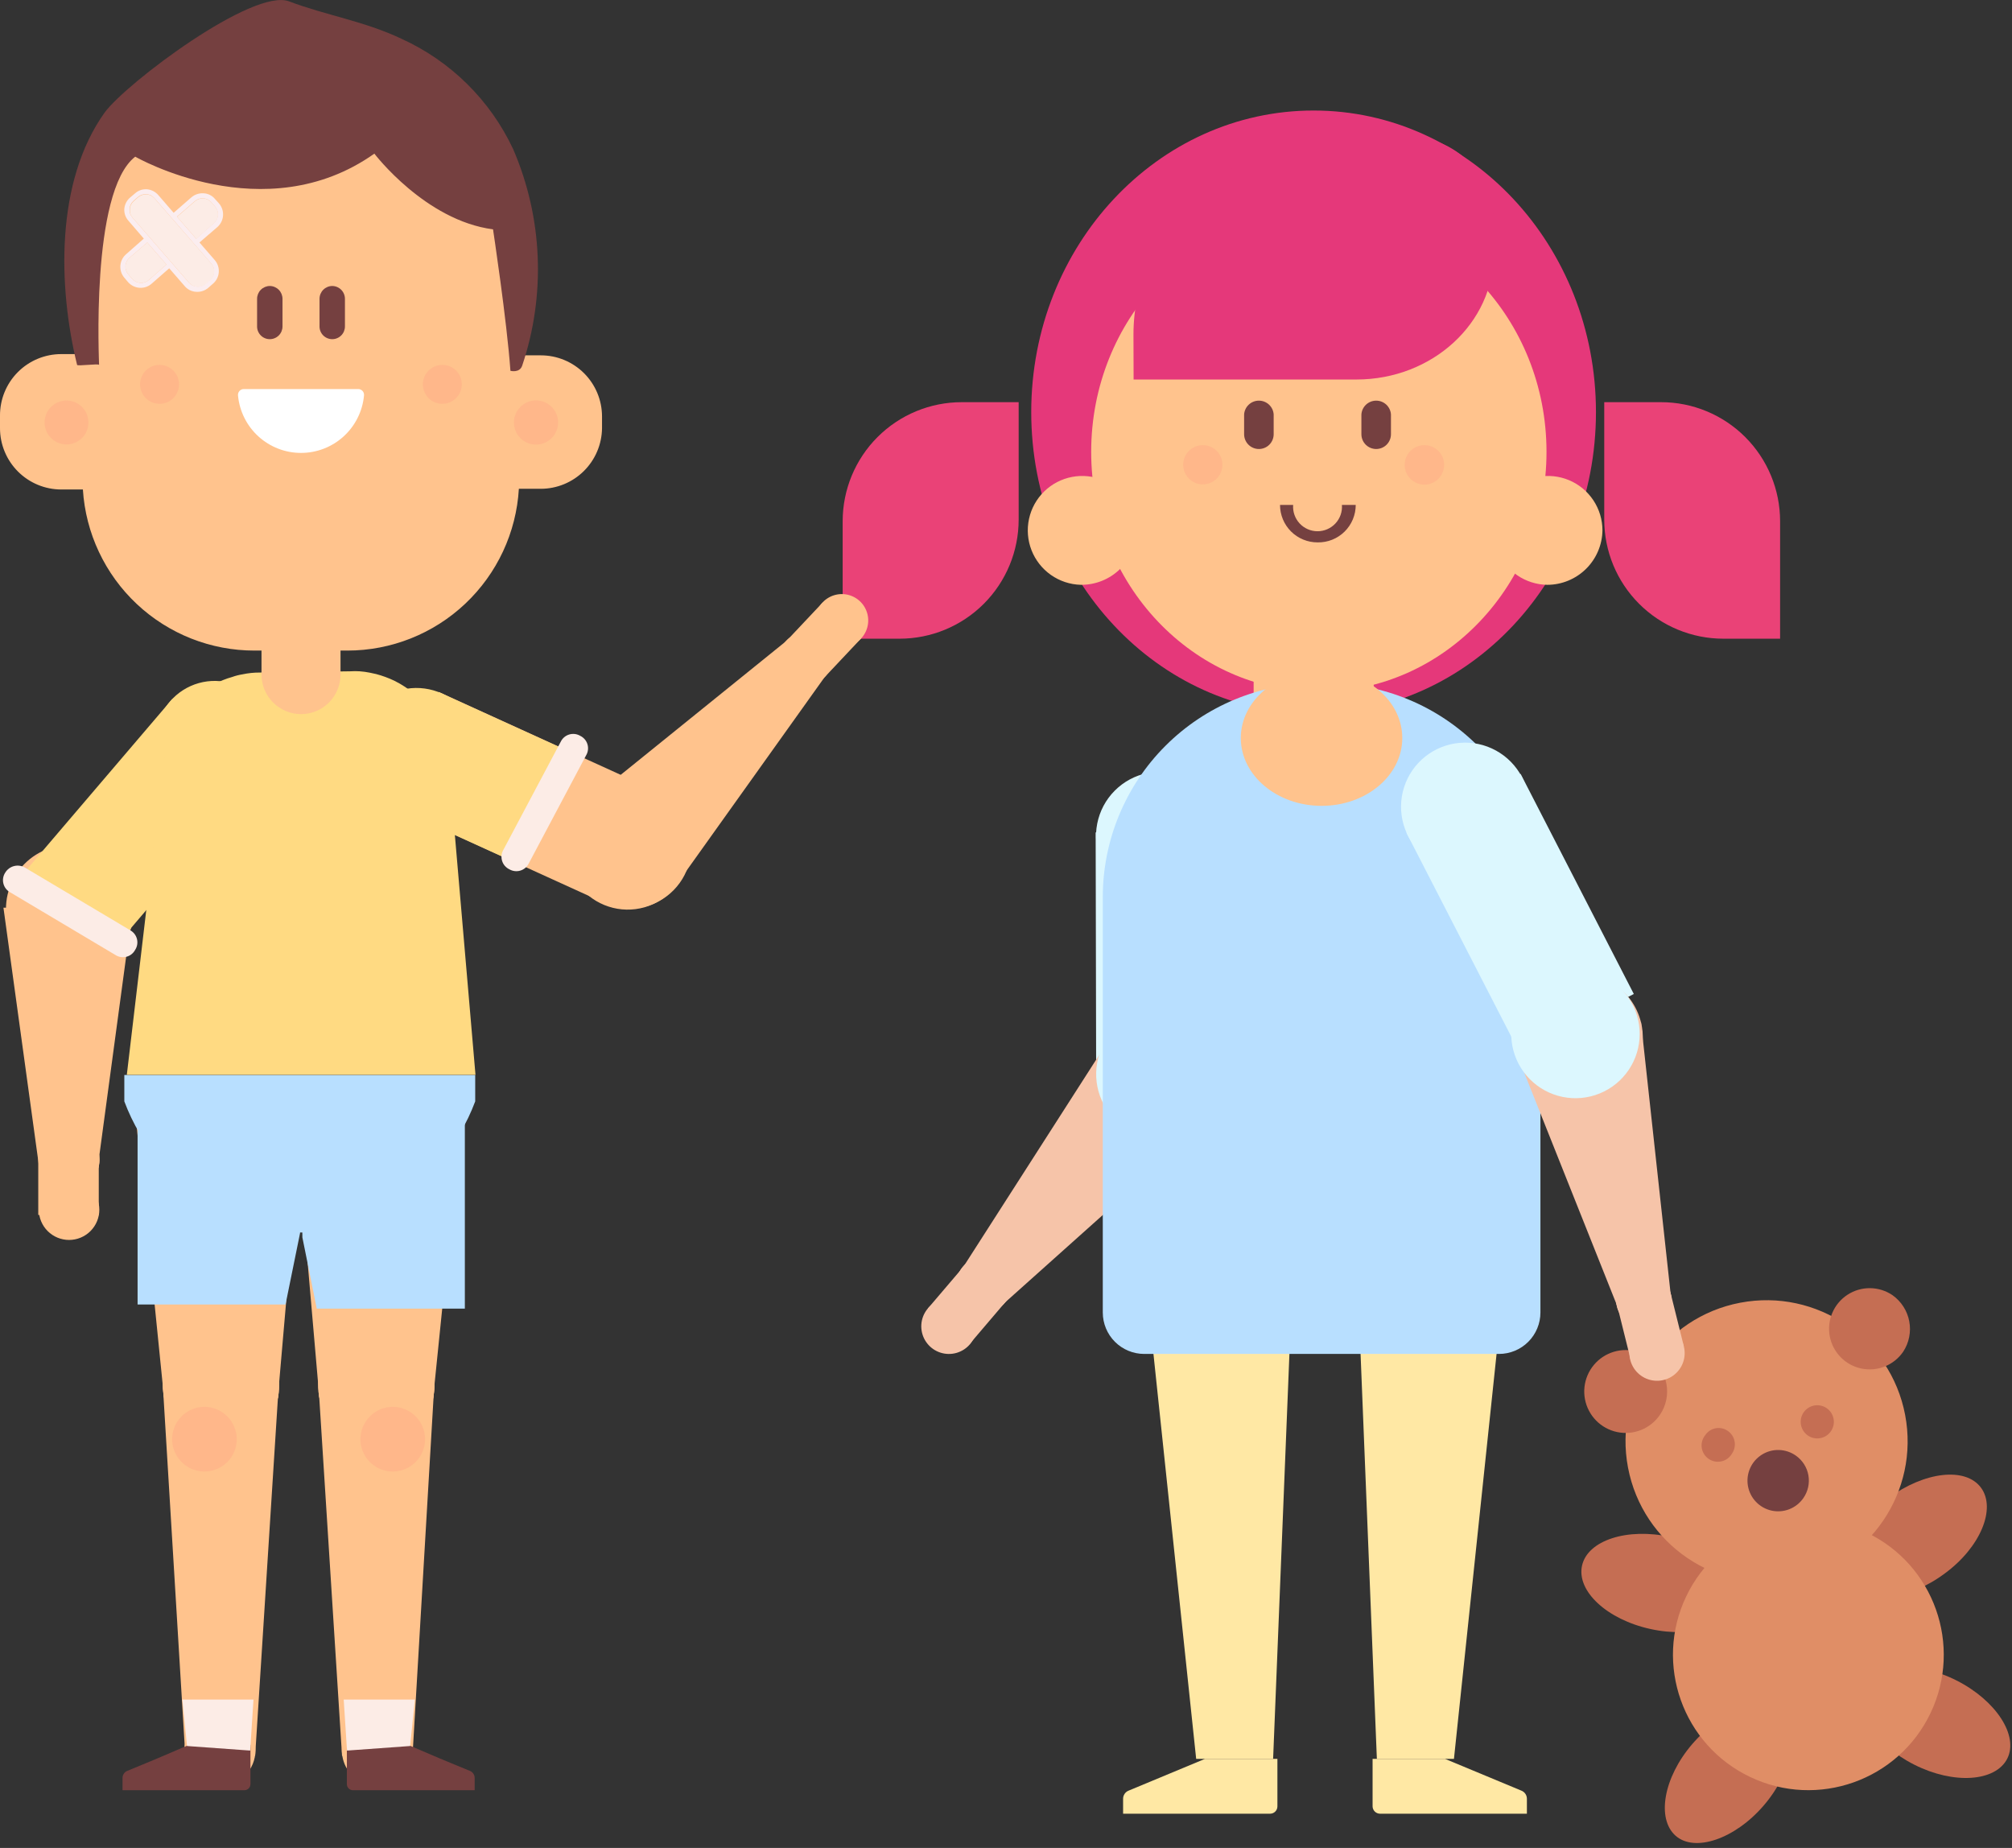 <svg width="245" height="225" viewBox="0 0 245 225" fill="none" xmlns="http://www.w3.org/2000/svg">
<rect x="0" y="0" width="245" height="225" fill="#333333" stroke="none"/>
<path d="M133.417 101.352L133.48 131.479L149.124 131.447L149.061 101.319L133.417 101.352Z" fill="#DCF7FE"/>
<path d="M141.301 109.61C139.754 109.613 138.24 109.158 136.952 108.301C135.664 107.444 134.659 106.225 134.064 104.797C133.469 103.369 133.31 101.796 133.609 100.278C133.908 98.76 134.649 97.365 135.741 96.269C136.833 95.172 138.225 94.424 139.741 94.119C141.258 93.814 142.831 93.966 144.262 94.555C145.692 95.144 146.916 96.144 147.778 97.428C148.641 98.713 149.103 100.224 149.106 101.771C149.108 102.798 148.908 103.816 148.517 104.766C148.126 105.715 147.552 106.579 146.827 107.307C146.102 108.035 145.241 108.613 144.293 109.008C143.345 109.403 142.328 109.608 141.301 109.61V109.61Z" fill="#DCF7FE"/>
<path d="M122.006 153.867C121.5 153.432 120.876 153.157 120.214 153.078C119.551 152.998 118.88 153.118 118.285 153.421C117.691 153.724 117.2 154.196 116.875 154.779C116.55 155.362 116.405 156.028 116.46 156.693C116.515 157.359 116.766 157.992 117.182 158.514C117.597 159.036 118.159 159.423 118.795 159.625C119.431 159.827 120.113 159.835 120.754 159.648C121.394 159.462 121.965 159.089 122.393 158.577C122.961 157.899 123.238 157.024 123.166 156.143C123.094 155.261 122.677 154.444 122.006 153.867V153.867Z" fill="#F6C4A9"/>
<path d="M122.393 158.576L147.138 136.439L135.228 126.296L117.313 154.236L122.393 158.576Z" fill="#F6C4A9"/>
<path d="M146.246 125.421C145.068 124.418 143.619 123.787 142.082 123.607C140.545 123.428 138.989 123.709 137.611 124.414C136.234 125.119 135.096 126.217 134.343 127.569C133.589 128.92 133.254 130.465 133.379 132.008C133.504 133.55 134.083 135.021 135.044 136.234C136.005 137.447 137.304 138.348 138.777 138.822C140.25 139.296 141.831 139.323 143.319 138.899C144.807 138.475 146.136 137.619 147.138 136.439C147.804 135.658 148.31 134.753 148.626 133.776C148.942 132.799 149.062 131.769 148.979 130.745C148.896 129.722 148.612 128.725 148.143 127.811C147.674 126.897 147.03 126.085 146.246 125.421V125.421Z" fill="#F6C4A9"/>
<path d="M117.751 158.948C117.246 158.511 116.623 158.233 115.961 158.151C115.299 158.069 114.627 158.186 114.031 158.487C113.435 158.788 112.943 159.259 112.615 159.841C112.288 160.423 112.141 161.088 112.194 161.754C112.246 162.419 112.495 163.054 112.909 163.577C113.323 164.101 113.883 164.489 114.519 164.693C115.154 164.898 115.836 164.908 116.477 164.724C117.119 164.539 117.691 164.168 118.121 163.658C118.69 162.981 118.971 162.108 118.902 161.227C118.832 160.345 118.419 159.527 117.751 158.948V158.948Z" fill="#F6C4A9"/>
<path d="M117.314 154.238L112.983 159.321L118.066 163.652L122.397 158.569L117.314 154.238Z" fill="#F6C4A9"/>
<path d="M122.006 153.867C121.5 153.432 120.876 153.157 120.214 153.078C119.551 152.998 118.88 153.118 118.285 153.421C117.691 153.724 117.2 154.196 116.875 154.779C116.55 155.362 116.405 156.028 116.46 156.693C116.515 157.359 116.766 157.992 117.182 158.514C117.597 159.036 118.159 159.423 118.795 159.625C119.431 159.827 120.113 159.835 120.754 159.648C121.394 159.462 121.965 159.089 122.393 158.577C122.961 157.899 123.238 157.024 123.166 156.143C123.094 155.261 122.677 154.444 122.006 153.867V153.867Z" fill="#F6C4A9"/>
<path d="M141.301 122.965C139.753 122.965 138.24 123.424 136.953 124.284C135.667 125.145 134.664 126.367 134.073 127.797C133.481 129.228 133.327 130.801 133.63 132.319C133.933 133.837 134.68 135.231 135.776 136.324C136.871 137.417 138.267 138.161 139.785 138.461C141.304 138.761 142.877 138.603 144.306 138.009C145.735 137.414 146.955 136.409 147.813 135.12C148.67 133.832 149.126 132.318 149.123 130.77C149.123 129.744 148.92 128.727 148.527 127.779C148.134 126.831 147.557 125.97 146.831 125.245C146.104 124.52 145.242 123.945 144.293 123.554C143.344 123.163 142.327 122.963 141.301 122.965V122.965Z" fill="#DCF7FE"/>
<path d="M216.762 77.766H209.849C206.003 77.766 202.315 76.239 199.595 73.519C196.876 70.8 195.348 67.112 195.348 63.266V48.968H202.262C206.108 48.968 209.796 50.495 212.515 53.215C215.235 55.934 216.762 59.622 216.762 63.468V77.766Z" fill="#EA4277"/>
<path d="M102.611 77.766H109.542C113.387 77.766 117.076 76.239 119.795 73.519C122.514 70.8 124.042 67.112 124.042 63.266V48.968H117.111C113.266 48.968 109.578 50.495 106.858 53.215C104.139 55.934 102.611 59.622 102.611 63.468V77.766Z" fill="#EA4277"/>
<path d="M143.807 48.531C146.179 44.302 149.671 40.81 153.9 38.438C159.754 35.259 167.189 34.098 170.722 28.227C169.982 32.483 174.002 35.713 176.912 38.758C179.634 41.62 181.655 45.075 182.816 48.851C178.796 42.122 170.2 40.558 162.63 40.726C155.616 40.894 148.164 42.206 143 47.236L143.807 48.531Z" fill="#9D5048"/>
<path d="M159.956 138.339C172.395 138.339 182.48 130.206 182.48 120.172C182.48 110.139 172.395 102.005 159.956 102.005C147.516 102.005 137.432 110.139 137.432 120.172C137.432 130.206 147.516 138.339 159.956 138.339Z" fill="#F0F0F0"/>
<path d="M159.956 86.9C178.945 86.9 194.339 70.459 194.339 50.178C194.339 29.898 178.945 13.457 159.956 13.457C140.967 13.457 125.573 29.898 125.573 50.178C125.573 70.459 140.967 86.9 159.956 86.9Z" fill="#E5387A"/>
<path d="M160.595 84.224C175.906 84.224 188.317 71.15 188.317 55.022C188.317 38.894 175.906 25.819 160.595 25.819C145.285 25.819 132.873 38.894 132.873 55.022C132.873 71.15 145.285 84.224 160.595 84.224Z" fill="#FFC38D"/>
<path d="M136.49 64.578C136.53 65.554 136.278 66.519 135.765 67.35C135.252 68.181 134.502 68.84 133.612 69.242C132.722 69.644 131.732 69.77 130.77 69.604C129.807 69.439 128.916 68.989 128.211 68.313C127.506 67.638 127.02 66.766 126.814 65.812C126.608 64.857 126.692 63.863 127.056 62.956C127.42 62.05 128.047 61.273 128.855 60.726C129.664 60.179 130.618 59.886 131.595 59.885C132.224 59.871 132.85 59.982 133.437 60.211C134.024 60.44 134.56 60.782 135.015 61.217C135.469 61.653 135.833 62.174 136.087 62.751C136.34 63.328 136.477 63.949 136.49 64.578V64.578Z" fill="#FFC38D"/>
<path d="M131.595 71.205C130.293 71.169 129.03 70.749 127.965 69.999C126.899 69.249 126.079 68.202 125.605 66.988C125.132 65.774 125.027 64.448 125.303 63.175C125.579 61.901 126.225 60.738 127.159 59.829C128.092 58.921 129.273 58.308 130.554 58.067C131.834 57.825 133.157 57.967 134.357 58.474C135.558 58.98 136.582 59.83 137.302 60.915C138.023 62.001 138.407 63.274 138.408 64.577C138.381 66.359 137.649 68.057 136.372 69.3C135.095 70.542 133.377 71.227 131.595 71.205ZM131.595 61.785C131.052 61.821 130.531 62.015 130.097 62.343C129.663 62.671 129.334 63.118 129.151 63.631C128.968 64.143 128.938 64.698 129.066 65.227C129.193 65.756 129.473 66.236 129.87 66.608C130.267 66.98 130.764 67.228 131.3 67.322C131.836 67.415 132.387 67.35 132.887 67.135C133.387 66.919 133.812 66.562 134.112 66.108C134.411 65.653 134.571 65.121 134.572 64.577C134.542 63.814 134.212 63.094 133.655 62.572C133.098 62.049 132.358 61.767 131.595 61.785Z" fill="#FFC38D"/>
<path d="M188.334 69.287C191.038 69.287 193.229 67.178 193.229 64.577C193.229 61.976 191.038 59.867 188.334 59.867C185.631 59.867 183.439 61.976 183.439 64.577C183.439 67.178 185.631 69.287 188.334 69.287Z" fill="#FFC38D"/>
<path d="M188.401 71.206C187.095 71.186 185.823 70.78 184.747 70.04C183.67 69.3 182.836 68.258 182.35 67.045C181.864 65.833 181.747 64.503 182.014 63.224C182.281 61.945 182.92 60.774 183.851 59.857C184.782 58.94 185.963 58.319 187.246 58.071C188.528 57.824 189.856 57.961 191.061 58.465C192.266 58.97 193.295 59.819 194.019 60.907C194.743 61.994 195.129 63.272 195.13 64.578C195.103 66.345 194.383 68.031 193.124 69.271C191.865 70.511 190.168 71.206 188.401 71.206V71.206ZM188.401 61.786C187.858 61.822 187.338 62.016 186.903 62.344C186.469 62.672 186.14 63.119 185.957 63.632C185.774 64.144 185.744 64.699 185.872 65.228C185.999 65.756 186.279 66.237 186.676 66.609C187.073 66.981 187.57 67.229 188.106 67.323C188.642 67.416 189.194 67.351 189.693 67.135C190.193 66.92 190.618 66.563 190.918 66.109C191.217 65.654 191.377 65.122 191.378 64.578C191.348 63.815 191.018 63.095 190.461 62.572C189.904 62.05 189.164 61.767 188.401 61.786V61.786Z" fill="#FFC38D"/>
<path d="M138.038 46.209H165.171C174.406 46.209 181.891 39.346 181.891 30.885V26.595C181.765 23.836 180.55 21.239 178.514 19.373C176.477 17.506 173.785 16.523 171.025 16.637H164.296C149.779 16.637 138.021 27.419 138.021 40.742L138.038 46.209Z" fill="#E5387A"/>
<path d="M153.295 48.782C152.837 48.781 152.396 48.955 152.062 49.267C151.727 49.58 151.525 50.008 151.495 50.464V52.87C151.495 53.347 151.684 53.805 152.022 54.143C152.359 54.48 152.817 54.67 153.295 54.67C153.772 54.67 154.23 54.48 154.567 54.143C154.905 53.805 155.094 53.347 155.094 52.87V50.464C155.065 50.008 154.862 49.58 154.527 49.267C154.193 48.955 153.752 48.781 153.295 48.782V48.782Z" fill="#754040"/>
<path d="M167.576 48.782C167.119 48.781 166.678 48.955 166.343 49.267C166.009 49.58 165.806 50.008 165.776 50.464V52.87C165.776 53.347 165.966 53.805 166.304 54.143C166.641 54.48 167.099 54.67 167.576 54.67C168.054 54.67 168.511 54.48 168.849 54.143C169.187 53.805 169.376 53.347 169.376 52.87V50.464C169.346 50.008 169.143 49.58 168.809 49.267C168.475 48.955 168.034 48.781 167.576 48.782V48.782Z" fill="#754040"/>
<g style="mix-blend-mode:multiply" opacity="0.33">
<g style="mix-blend-mode:multiply" opacity="0.33">
<path d="M146.465 58.976C147.784 58.976 148.854 57.906 148.854 56.587C148.854 55.268 147.784 54.198 146.465 54.198C145.146 54.198 144.076 55.268 144.076 56.587C144.076 57.906 145.146 58.976 146.465 58.976Z" fill="#FF556D"/>
</g>
</g>
<g style="mix-blend-mode:multiply" opacity="0.33">
<g style="mix-blend-mode:multiply" opacity="0.33">
<path d="M175.852 56.587C175.856 57.064 175.717 57.532 175.454 57.93C175.191 58.328 174.815 58.639 174.375 58.823C173.935 59.007 173.45 59.056 172.982 58.964C172.514 58.871 172.083 58.642 171.746 58.305C171.409 57.967 171.179 57.537 171.087 57.069C170.995 56.601 171.044 56.116 171.228 55.675C171.412 55.235 171.723 54.86 172.121 54.597C172.519 54.334 172.987 54.195 173.464 54.198C174.096 54.203 174.701 54.456 175.148 54.903C175.595 55.35 175.848 55.955 175.852 56.587V56.587Z" fill="#FF556D"/>
</g>
</g>
<path d="M160.444 66.04C159.844 66.042 159.249 65.926 158.694 65.698C158.139 65.47 157.634 65.134 157.209 64.711C156.784 64.287 156.447 63.784 156.217 63.23C155.987 62.676 155.868 62.081 155.868 61.481H157.466C157.435 61.89 157.489 62.301 157.625 62.688C157.76 63.075 157.974 63.429 158.252 63.73C158.531 64.03 158.869 64.27 159.244 64.434C159.62 64.598 160.025 64.683 160.435 64.683C160.845 64.683 161.25 64.598 161.626 64.434C162.002 64.27 162.339 64.03 162.618 63.73C162.897 63.429 163.111 63.075 163.246 62.688C163.381 62.301 163.435 61.89 163.404 61.481H165.086C165.086 62.087 164.966 62.687 164.731 63.246C164.497 63.804 164.154 64.311 163.722 64.735C163.289 65.159 162.777 65.493 162.214 65.718C161.651 65.942 161.049 66.051 160.444 66.04V66.04Z" fill="#754040"/>
<path d="M167.273 81.097H152.655V113.142H167.273V81.097Z" fill="#FFC38D"/>
<path d="M169.073 109.862C169.073 113.933 165.002 117.213 159.956 117.213C154.909 117.213 150.855 113.848 150.855 109.862C150.855 105.875 154.926 102.511 159.956 102.511C164.986 102.511 169.073 105.808 169.073 109.862Z" fill="#FFC38D"/>
<path d="M186.719 138.189C186.701 144.333 184.247 150.218 179.895 154.555C175.543 158.891 169.649 161.324 163.505 161.319H159.182C153.056 161.297 147.188 158.852 142.857 154.519C138.527 150.186 136.087 144.315 136.069 138.189H186.719Z" fill="#75CCDD"/>
<path d="M165.171 152.302L167.66 214.155H177.047L183.641 151.512L165.171 152.302Z" fill="#FFE8A4"/>
<path d="M175.953 214.154L185.256 218.023C185.455 218.101 185.626 218.238 185.746 218.415C185.866 218.592 185.93 218.802 185.929 219.016V220.832H168.047C167.809 220.832 167.581 220.739 167.411 220.572C167.241 220.406 167.143 220.179 167.139 219.941V214.154H175.953Z" fill="#FFE8A4"/>
<path d="M157.517 152.302L155.027 214.155H145.657L139.047 151.512L157.517 152.302Z" fill="#FFE8A4"/>
<path d="M146.734 214.154L137.432 218.023C137.233 218.101 137.062 218.238 136.942 218.415C136.822 218.592 136.758 218.802 136.759 219.016V220.832H154.657C154.774 220.832 154.89 220.809 154.999 220.765C155.107 220.72 155.205 220.654 155.288 220.571C155.371 220.489 155.436 220.39 155.481 220.282C155.526 220.174 155.549 220.058 155.549 219.941V214.154H146.734Z" fill="#FFE8A4"/>
<path d="M160.326 83.184H161.487C164.91 83.177 168.302 83.846 171.467 85.151C174.632 86.457 177.509 88.374 179.932 90.793C182.355 93.211 184.278 96.084 185.59 99.247C186.902 102.409 187.577 105.8 187.577 109.223V159.806C187.577 161.144 187.045 162.428 186.099 163.374C185.152 164.321 183.869 164.852 182.53 164.852H139.333C137.994 164.852 136.711 164.321 135.764 163.374C134.818 162.428 134.286 161.144 134.286 159.806V109.223C134.286 102.317 137.03 95.694 141.913 90.811C146.796 85.927 153.42 83.184 160.326 83.184V83.184Z" fill="#B8DFFF"/>
<path d="M170.755 89.86C170.755 94.419 166.365 98.119 160.931 98.119C155.498 98.119 151.091 94.419 151.091 89.86C151.091 85.301 155.498 81.601 160.931 81.601C166.365 81.601 170.755 85.301 170.755 89.86Z" fill="#FFC38D"/>
<path d="M171.257 101.39L185.037 128.181L198.949 121.025L185.168 94.234L171.257 101.39Z" fill="#DCF7FE"/>
<path d="M181.975 105.168C180.603 105.873 179.053 106.156 177.52 105.981C175.987 105.805 174.541 105.179 173.364 104.182C172.186 103.185 171.331 101.862 170.906 100.379C170.48 98.896 170.504 97.32 170.973 95.851C171.443 94.381 172.337 93.084 173.543 92.122C174.75 91.161 176.214 90.578 177.752 90.449C179.289 90.319 180.83 90.647 182.181 91.393C183.531 92.139 184.63 93.268 185.34 94.638C185.812 95.55 186.099 96.546 186.186 97.57C186.272 98.593 186.155 99.623 185.843 100.601C185.53 101.58 185.028 102.487 184.364 103.27C183.701 104.054 182.889 104.699 181.975 105.168V105.168Z" fill="#DCF7FE"/>
<path d="M236.814 191.58C232.491 194.81 227.444 195.382 225.543 192.842C223.642 190.302 225.543 185.625 229.951 182.396C234.358 179.166 239.337 178.594 241.221 181.134C243.105 183.674 241.154 188.401 236.814 191.58Z" fill="#C56E53"/>
<path d="M200.967 198.343C195.685 197.183 191.968 193.734 192.64 190.639C193.313 187.544 198.141 185.979 203.423 187.14C208.705 188.301 212.439 191.732 211.75 194.827C211.06 197.923 206.249 199.504 200.967 198.343Z" fill="#C56E53"/>
<path d="M233.096 214.861C228.268 212.422 225.526 208.132 226.939 205.34C228.352 202.548 233.449 202.178 238.26 204.617C243.071 207.056 245.847 211.345 244.417 214.138C242.987 216.93 237.924 217.3 233.096 214.861Z" fill="#C56E53"/>
<path d="M214.76 219.841C211.245 223.928 206.35 225.577 204.028 223.508C201.707 221.439 202.548 216.443 206.064 212.355C209.579 208.267 214.474 206.602 216.796 208.671C219.117 210.74 218.293 215.736 214.76 219.841Z" fill="#C56E53"/>
<path d="M218.325 192.36C227.643 190.588 233.76 181.597 231.988 172.279C230.215 162.96 221.224 156.843 211.906 158.616C202.588 160.388 196.471 169.379 198.243 178.697C200.016 188.016 209.006 194.133 218.325 192.36Z" fill="#E08E66"/>
<path d="M235.089 208.563C239.001 200.342 235.509 190.506 227.288 186.593C219.067 182.681 209.231 186.174 205.318 194.395C201.406 202.616 204.899 212.452 213.12 216.364C221.341 220.277 231.177 216.784 235.089 208.563Z" fill="#E08E66"/>
<path d="M231.75 164.582C231.198 165.389 230.419 166.014 229.512 166.378C228.604 166.742 227.609 166.829 226.652 166.628C225.696 166.427 224.82 165.947 224.136 165.248C223.452 164.55 222.99 163.664 222.809 162.703C222.628 161.742 222.736 160.75 223.12 159.85C223.503 158.951 224.144 158.185 224.962 157.65C225.78 157.114 226.739 156.834 227.717 156.843C228.694 156.852 229.647 157.151 230.455 157.702C231.519 158.459 232.248 159.598 232.49 160.881C232.731 162.164 232.466 163.49 231.75 164.582V164.582Z" fill="#C56E53"/>
<path d="M202.128 172.269C201.565 173.093 200.771 173.732 199.846 174.106C198.92 174.479 197.905 174.569 196.928 174.365C195.951 174.162 195.056 173.673 194.357 172.961C193.658 172.249 193.186 171.345 193 170.365C192.814 169.384 192.923 168.371 193.314 167.452C193.704 166.534 194.358 165.751 195.192 165.204C196.027 164.657 197.005 164.37 198.003 164.379C199.001 164.388 199.974 164.692 200.799 165.254C201.347 165.627 201.816 166.105 202.179 166.659C202.543 167.214 202.793 167.835 202.917 168.486C203.04 169.137 203.034 169.807 202.898 170.456C202.763 171.105 202.501 171.721 202.128 172.269V172.269Z" fill="#C56E53"/>
<path d="M210.908 176.979C210.772 177.217 210.588 177.424 210.368 177.588C210.148 177.751 209.896 177.867 209.629 177.928C209.361 177.99 209.084 177.995 208.814 177.944C208.545 177.892 208.289 177.786 208.063 177.631C207.837 177.476 207.645 177.275 207.5 177.042C207.355 176.81 207.26 176.549 207.221 176.278C207.181 176.006 207.199 175.729 207.272 175.465C207.345 175.201 207.472 174.954 207.645 174.741C207.789 174.525 207.974 174.339 208.191 174.195C208.408 174.051 208.651 173.952 208.906 173.903C209.162 173.855 209.424 173.858 209.679 173.912C209.933 173.967 210.174 174.071 210.387 174.22C210.602 174.367 210.787 174.555 210.93 174.773C211.072 174.991 211.171 175.235 211.219 175.491C211.268 175.747 211.265 176.011 211.212 176.266C211.158 176.521 211.055 176.763 210.908 176.979V176.979Z" fill="#C56E53"/>
<path d="M222.97 174.237C222.823 174.458 222.634 174.648 222.414 174.796C222.193 174.944 221.946 175.047 221.686 175.099C221.426 175.152 221.158 175.152 220.898 175.101C220.637 175.05 220.39 174.948 220.169 174.801C219.948 174.654 219.758 174.465 219.61 174.245C219.462 174.025 219.359 173.777 219.307 173.517C219.255 173.257 219.254 172.989 219.305 172.729C219.356 172.469 219.458 172.221 219.605 172C219.902 171.554 220.364 171.244 220.889 171.138C221.414 171.033 221.96 171.14 222.406 171.437C222.852 171.733 223.162 172.195 223.268 172.72C223.374 173.246 223.266 173.791 222.97 174.237V174.237Z" fill="#C56E53"/>
<path d="M219.588 182.413C219.166 183.02 218.573 183.488 217.883 183.758C217.194 184.028 216.441 184.086 215.718 183.927C214.996 183.768 214.337 183.397 213.825 182.863C213.314 182.328 212.972 181.654 212.845 180.925C212.717 180.196 212.809 179.446 213.108 178.77C213.407 178.093 213.901 177.52 214.526 177.125C215.151 176.729 215.88 176.528 216.619 176.547C217.359 176.566 218.076 176.805 218.68 177.232C219.08 177.512 219.421 177.869 219.683 178.281C219.945 178.693 220.124 179.153 220.208 179.634C220.292 180.115 220.281 180.608 220.175 181.085C220.068 181.562 219.869 182.013 219.588 182.413Z" fill="#754040"/>
<path d="M199.369 155.011C198.721 155.168 198.134 155.515 197.683 156.006C197.232 156.498 196.938 157.112 196.837 157.772C196.736 158.431 196.833 159.106 197.117 159.709C197.4 160.313 197.856 160.819 198.428 161.163C198.999 161.507 199.66 161.673 200.327 161.641C200.993 161.608 201.634 161.378 202.17 160.98C202.705 160.582 203.11 160.034 203.333 159.406C203.556 158.777 203.587 158.096 203.423 157.45C203.204 156.592 202.656 155.854 201.897 155.398C201.138 154.941 200.229 154.802 199.369 155.011V155.011Z" fill="#F6C4A9"/>
<path d="M203.423 157.45L199.823 124.446L184.65 128.214L196.946 159.065L203.423 157.45Z" fill="#F6C4A9"/>
<path d="M190.353 118.743C188.851 119.113 187.493 119.92 186.45 121.062C185.407 122.204 184.726 123.629 184.493 125.158C184.259 126.686 184.484 128.25 185.139 129.651C185.794 131.052 186.85 132.227 188.173 133.028C189.496 133.829 191.026 134.22 192.571 134.152C194.116 134.084 195.606 133.559 196.853 132.644C198.099 131.729 199.047 130.465 199.576 129.012C200.104 127.559 200.191 125.981 199.823 124.479C199.579 123.48 199.14 122.539 198.531 121.71C197.923 120.881 197.157 120.18 196.277 119.647C195.398 119.114 194.422 118.76 193.405 118.605C192.388 118.45 191.351 118.497 190.353 118.743V118.743Z" fill="#F6C4A9"/>
<path d="M200.984 161.487C200.336 161.644 199.749 161.99 199.298 162.482C198.847 162.974 198.553 163.588 198.452 164.247C198.351 164.907 198.449 165.581 198.732 166.185C199.015 166.789 199.472 167.295 200.043 167.639C200.615 167.983 201.276 168.149 201.942 168.116C202.608 168.084 203.249 167.854 203.785 167.456C204.32 167.058 204.725 166.51 204.948 165.881C205.171 165.253 205.202 164.572 205.038 163.926C204.819 163.067 204.271 162.33 203.512 161.873C202.753 161.417 201.845 161.278 200.984 161.487V161.487Z" fill="#F6C4A9"/>
<path d="M196.949 159.055L198.56 165.536L205.041 163.925L203.43 157.444L196.949 159.055Z" fill="#F6C4A9"/>
<path d="M199.369 155.011C198.721 155.168 198.134 155.515 197.683 156.006C197.232 156.498 196.938 157.112 196.837 157.772C196.736 158.431 196.833 159.106 197.117 159.709C197.4 160.313 197.856 160.819 198.428 161.163C198.999 161.507 199.66 161.673 200.327 161.641C200.993 161.608 201.634 161.378 202.17 160.98C202.705 160.582 203.11 160.034 203.333 159.406C203.556 158.777 203.587 158.096 203.423 157.45C203.204 156.592 202.656 155.854 201.897 155.398C201.138 154.941 200.229 154.802 199.369 155.011V155.011Z" fill="#F6C4A9"/>
<path d="M185.474 121.352C184.576 122.612 184.071 124.11 184.024 125.657C183.977 127.203 184.391 128.729 185.211 130.041C186.032 131.353 187.223 132.393 188.635 133.027C190.046 133.662 191.614 133.864 193.14 133.607C194.666 133.35 196.082 132.647 197.208 131.585C198.334 130.524 199.12 129.152 199.466 127.644C199.813 126.135 199.704 124.558 199.153 123.112C198.603 121.665 197.636 120.415 196.375 119.518C194.686 118.317 192.589 117.836 190.545 118.18C188.502 118.523 186.678 119.664 185.474 121.352Z" fill="#DCF7FE"/>
<g clip-path="url(#clip0)">
<path d="M39.531 170.15L39.43 168.216L39.531 170.15Z" fill="#FFC38D"/>
<path d="M40.082 168.224L38.806 168.29L38.904 170.172L40.18 170.105L40.082 168.224Z" fill="#FFC38D"/>
<path d="M39.447 168.805L39.531 170.1L41.65 203.625L42.239 212.726V213.096H49.624V212.44L50.145 203.625L52.147 169.646V168.838L39.447 168.805Z" fill="#FFC38D"/>
<path d="M50.229 213.785H41.65L38.858 169.898L38.757 168.216H52.904L52.82 169.696L50.229 213.785ZM42.861 212.507H49.035L51.558 169.511H40.136V169.898L40.405 170.184L40.17 170.47L42.861 212.507Z" fill="#FFC38D"/>
<path d="M39.413 168.821C39.413 170.093 39.79 171.336 40.497 172.393C41.204 173.45 42.208 174.274 43.383 174.76C44.559 175.246 45.852 175.372 47.099 175.122C48.346 174.873 49.49 174.259 50.388 173.359C51.286 172.459 51.897 171.312 52.143 170.065C52.389 168.817 52.26 167.524 51.77 166.351C51.282 165.177 50.455 164.174 49.396 163.47C48.337 162.766 47.093 162.392 45.822 162.396C44.979 162.396 44.144 162.562 43.365 162.885C42.587 163.208 41.879 163.682 41.284 164.279C40.689 164.876 40.217 165.584 39.896 166.364C39.575 167.143 39.411 167.978 39.413 168.821V168.821Z" fill="#FFC38D"/>
<path d="M45.822 175.886C44.425 175.886 43.059 175.472 41.897 174.695C40.735 173.919 39.829 172.816 39.295 171.525C38.76 170.234 38.62 168.813 38.893 167.443C39.165 166.072 39.838 164.813 40.826 163.825C41.814 162.837 43.073 162.164 44.444 161.892C45.814 161.619 47.235 161.759 48.526 162.294C49.816 162.828 50.92 163.734 51.696 164.896C52.473 166.058 52.887 167.424 52.887 168.821C52.887 170.695 52.143 172.492 50.818 173.817C49.493 175.142 47.696 175.886 45.822 175.886V175.886ZM45.822 163.034C44.677 163.034 43.559 163.374 42.607 164.01C41.655 164.645 40.914 165.549 40.476 166.606C40.038 167.664 39.923 168.827 40.147 169.95C40.37 171.072 40.921 172.103 41.73 172.913C42.539 173.722 43.571 174.273 44.693 174.496C45.816 174.72 46.979 174.605 48.036 174.167C49.094 173.729 49.997 172.987 50.633 172.036C51.269 171.084 51.608 169.965 51.608 168.821C51.608 168.061 51.459 167.309 51.168 166.606C50.877 165.904 50.451 165.266 49.914 164.729C49.376 164.192 48.738 163.766 48.036 163.475C47.334 163.184 46.582 163.034 45.822 163.034Z" fill="#FFC38D"/>
<path d="M42.273 213.129C42.269 213.858 42.482 214.572 42.885 215.18C43.288 215.788 43.862 216.263 44.535 216.544C45.208 216.826 45.949 216.901 46.665 216.761C47.38 216.621 48.038 216.271 48.555 215.757C49.072 215.242 49.425 214.586 49.568 213.871C49.712 213.156 49.64 212.414 49.361 211.74C49.083 211.066 48.611 210.489 48.005 210.084C47.399 209.678 46.686 209.462 45.956 209.462C44.982 209.462 44.048 209.848 43.357 210.535C42.667 211.222 42.277 212.155 42.273 213.129Z" fill="#FFC38D"/>
<path d="M45.956 217.453C45.101 217.453 44.266 217.199 43.555 216.724C42.844 216.249 42.29 215.574 41.962 214.784C41.635 213.994 41.55 213.125 41.716 212.286C41.883 211.448 42.295 210.677 42.9 210.073C43.504 209.468 44.274 209.057 45.113 208.89C45.952 208.723 46.821 208.809 47.611 209.136C48.401 209.463 49.076 210.017 49.551 210.728C50.026 211.439 50.28 212.275 50.28 213.13C50.28 214.276 49.824 215.376 49.013 216.187C48.203 216.997 47.103 217.453 45.956 217.453V217.453ZM45.956 210.102C45.353 210.099 44.762 210.275 44.259 210.608C43.755 210.941 43.362 211.417 43.13 211.974C42.897 212.531 42.836 213.144 42.953 213.736C43.07 214.329 43.36 214.873 43.787 215.299C44.214 215.726 44.758 216.017 45.35 216.134C45.942 216.251 46.556 216.189 47.113 215.956C47.67 215.724 48.145 215.331 48.478 214.828C48.812 214.324 48.988 213.733 48.984 213.13C48.98 212.328 48.66 211.561 48.093 210.994C47.526 210.427 46.758 210.106 45.956 210.102V210.102Z" fill="#FFC38D"/>
<path d="M39.413 168.821C39.413 170.093 39.79 171.336 40.497 172.393C41.204 173.45 42.208 174.274 43.383 174.76C44.559 175.246 45.852 175.372 47.099 175.122C48.346 174.873 49.49 174.259 50.388 173.359C51.286 172.459 51.897 171.312 52.143 170.065C52.389 168.817 52.26 167.524 51.77 166.351C51.282 165.177 50.455 164.174 49.396 163.47C48.337 162.766 47.093 162.392 45.822 162.396C44.979 162.396 44.144 162.562 43.365 162.885C42.587 163.208 41.879 163.682 41.284 164.279C40.689 164.876 40.217 165.584 39.896 166.364C39.575 167.143 39.411 167.978 39.413 168.821V168.821Z" fill="#FFC38D"/>
<path d="M45.822 175.886C44.425 175.886 43.059 175.472 41.897 174.695C40.735 173.919 39.829 172.816 39.295 171.525C38.76 170.234 38.62 168.813 38.893 167.443C39.165 166.072 39.838 164.813 40.826 163.825C41.814 162.837 43.073 162.164 44.444 161.892C45.814 161.619 47.235 161.759 48.526 162.294C49.816 162.828 50.92 163.734 51.696 164.896C52.473 166.058 52.887 167.424 52.887 168.821C52.887 170.695 52.143 172.492 50.818 173.817C49.493 175.142 47.696 175.886 45.822 175.886V175.886ZM45.822 163.034C44.677 163.034 43.559 163.374 42.607 164.01C41.655 164.645 40.914 165.549 40.476 166.606C40.038 167.664 39.923 168.827 40.147 169.95C40.37 171.072 40.921 172.103 41.73 172.913C42.539 173.722 43.571 174.273 44.693 174.496C45.816 174.72 46.979 174.605 48.036 174.167C49.094 173.729 49.997 172.987 50.633 172.036C51.269 171.084 51.608 169.965 51.608 168.821C51.608 168.061 51.459 167.309 51.168 166.606C50.877 165.904 50.451 165.266 49.914 164.729C49.376 164.192 48.738 163.766 48.036 163.475C47.334 163.184 46.582 163.034 45.822 163.034Z" fill="#FFC38D"/>
<path d="M55.511 136.709L52.248 168.821H39.413L36.637 136.709H55.511Z" fill="#FFC38D"/>
<path d="M52.819 169.461H38.824L35.931 136.07H56.217L52.819 169.461ZM40.002 168.216H51.659L54.788 137.399H37.327L40.002 168.216Z" fill="#FFC38D"/>
<path d="M42.239 212.439V217.25C42.243 217.444 42.323 217.628 42.461 217.763C42.6 217.898 42.785 217.974 42.979 217.974H57.799V216.46C57.796 216.286 57.743 216.116 57.648 215.97C57.553 215.824 57.419 215.708 57.26 215.636L53.593 214.122L49.657 212.439H49.539H42.239Z" fill="#754040"/>
<path d="M49.943 212.591L50.515 206.938H41.852L42.255 213.146L49.943 212.591Z" fill="#FCECE6"/>
<g style="mix-blend-mode:multiply" opacity="0.33">
<g style="mix-blend-mode:multiply" opacity="0.33">
<path d="M43.887 175.23C43.887 176.009 44.118 176.77 44.551 177.417C44.983 178.064 45.598 178.569 46.317 178.867C47.036 179.165 47.828 179.243 48.591 179.091C49.355 178.939 50.056 178.564 50.607 178.014C51.157 177.463 51.532 176.762 51.684 175.998C51.836 175.235 51.758 174.443 51.46 173.724C51.162 173.005 50.658 172.39 50.01 171.957C49.363 171.525 48.602 171.294 47.823 171.294C46.781 171.298 45.782 171.715 45.045 172.452C44.308 173.189 43.892 174.188 43.887 175.23V175.23Z" fill="#FF556D"/>
</g>
</g>
<path d="M33.206 170.15L33.29 168.266L33.206 170.15Z" fill="#FFC38D"/>
<path d="M32.652 168.243L32.555 170.125L33.832 170.191L33.929 168.309L32.652 168.243Z" fill="#FFC38D"/>
<path d="M33.273 168.805V170.1L31.137 203.625L30.565 212.726V213.096H23.096V212.44L22.574 203.625L20.522 169.646V168.838L33.273 168.805Z" fill="#FFC38D"/>
<path d="M31.069 213.785H22.49V212.541L19.799 168.216H33.946L33.862 169.898L31.069 213.785ZM23.685 212.507H29.858L32.533 170.453L32.297 170.201L32.566 169.898V169.494H21.128L23.685 212.507Z" fill="#FFC38D"/>
<path d="M33.306 168.821C33.306 170.094 32.929 171.337 32.221 172.395C31.514 173.452 30.508 174.276 29.332 174.761C28.156 175.247 26.862 175.372 25.615 175.121C24.367 174.871 23.222 174.255 22.325 173.353C21.428 172.451 20.818 171.303 20.574 170.054C20.33 168.806 20.462 167.513 20.954 166.339C21.445 165.165 22.274 164.164 23.335 163.462C24.396 162.76 25.642 162.389 26.914 162.396C27.757 162.396 28.591 162.562 29.368 162.885C30.146 163.209 30.852 163.683 31.446 164.28C32.04 164.877 32.51 165.585 32.83 166.365C33.149 167.144 33.311 167.979 33.306 168.821V168.821Z" fill="#FFC38D"/>
<path d="M26.914 175.886C25.517 175.886 24.151 175.472 22.989 174.695C21.827 173.919 20.922 172.816 20.387 171.525C19.852 170.234 19.712 168.813 19.985 167.443C20.258 166.072 20.931 164.813 21.919 163.825C22.907 162.837 24.166 162.164 25.536 161.892C26.907 161.619 28.327 161.759 29.618 162.294C30.909 162.828 32.013 163.734 32.789 164.896C33.565 166.058 33.98 167.424 33.98 168.821C33.975 170.693 33.229 172.488 31.905 173.812C30.581 175.136 28.787 175.882 26.914 175.886V175.886ZM26.914 163.034C25.769 163.031 24.649 163.368 23.695 164.001C22.741 164.635 21.997 165.538 21.556 166.595C21.116 167.652 20.999 168.816 21.22 169.939C21.442 171.063 21.991 172.096 22.8 172.907C23.608 173.718 24.64 174.27 25.762 174.495C26.885 174.72 28.05 174.606 29.108 174.169C30.166 173.731 31.071 172.989 31.708 172.038C32.344 171.086 32.684 169.966 32.684 168.821C32.684 167.289 32.077 165.82 30.995 164.735C29.914 163.65 28.446 163.039 26.914 163.034V163.034Z" fill="#FFC38D"/>
<path d="M30.447 213.129C30.45 213.859 30.237 214.574 29.833 215.182C29.43 215.79 28.854 216.265 28.18 216.546C27.507 216.827 26.765 216.901 26.048 216.76C25.332 216.618 24.674 216.267 24.158 215.751C23.642 215.235 23.291 214.577 23.149 213.86C23.008 213.144 23.082 212.402 23.363 211.728C23.644 211.054 24.118 210.479 24.727 210.076C25.335 209.672 26.05 209.459 26.78 209.462C27.751 209.466 28.681 209.854 29.368 210.541C30.055 211.228 30.442 212.158 30.447 213.129Z" fill="#FFC38D"/>
<path d="M26.78 217.453C25.925 217.453 25.089 217.199 24.378 216.724C23.667 216.249 23.113 215.574 22.786 214.784C22.458 213.994 22.373 213.125 22.54 212.286C22.706 211.448 23.118 210.677 23.723 210.073C24.327 209.468 25.098 209.057 25.936 208.89C26.775 208.723 27.644 208.809 28.434 209.136C29.224 209.463 29.899 210.017 30.374 210.728C30.849 211.439 31.103 212.275 31.103 213.13C31.103 214.276 30.647 215.376 29.837 216.187C29.026 216.997 27.926 217.453 26.78 217.453V217.453ZM26.78 210.102C26.176 210.099 25.585 210.275 25.082 210.608C24.579 210.941 24.186 211.417 23.953 211.974C23.721 212.531 23.659 213.144 23.776 213.736C23.893 214.329 24.183 214.873 24.61 215.299C25.037 215.726 25.581 216.017 26.173 216.134C26.765 216.251 27.379 216.189 27.936 215.956C28.493 215.724 28.968 215.331 29.301 214.828C29.635 214.324 29.811 213.733 29.808 213.13C29.803 212.328 29.483 211.561 28.916 210.994C28.349 210.427 27.581 210.106 26.78 210.102V210.102Z" fill="#FFC38D"/>
<path d="M33.306 168.821C33.306 170.094 32.929 171.337 32.221 172.395C31.514 173.452 30.508 174.276 29.332 174.761C28.156 175.247 26.862 175.372 25.615 175.121C24.367 174.871 23.222 174.255 22.325 173.353C21.428 172.451 20.818 171.303 20.574 170.054C20.33 168.806 20.462 167.513 20.954 166.339C21.445 165.165 22.274 164.164 23.335 163.462C24.396 162.76 25.642 162.389 26.914 162.396C27.757 162.396 28.591 162.562 29.368 162.885C30.146 163.209 30.852 163.683 31.446 164.28C32.04 164.877 32.51 165.585 32.83 166.365C33.149 167.144 33.311 167.979 33.306 168.821V168.821Z" fill="#FFC38D"/>
<path d="M26.914 175.886C25.517 175.886 24.151 175.472 22.989 174.695C21.827 173.919 20.922 172.816 20.387 171.525C19.852 170.234 19.712 168.813 19.985 167.443C20.258 166.072 20.931 164.813 21.919 163.825C22.907 162.837 24.166 162.164 25.536 161.892C26.907 161.619 28.327 161.759 29.618 162.294C30.909 162.828 32.013 163.734 32.789 164.896C33.565 166.058 33.98 167.424 33.98 168.821C33.975 170.693 33.229 172.488 31.905 173.812C30.581 175.136 28.787 175.882 26.914 175.886V175.886ZM26.914 163.034C25.769 163.031 24.649 163.368 23.695 164.001C22.741 164.635 21.997 165.538 21.556 166.595C21.116 167.652 20.999 168.816 21.22 169.939C21.442 171.063 21.991 172.096 22.8 172.907C23.608 173.718 24.64 174.27 25.762 174.495C26.885 174.72 28.05 174.606 29.108 174.169C30.166 173.731 31.071 172.989 31.708 172.038C32.344 171.086 32.684 169.966 32.684 168.821C32.684 167.289 32.077 165.82 30.995 164.735C29.914 163.65 28.446 163.039 26.914 163.034V163.034Z" fill="#FFC38D"/>
<path d="M17.225 136.709L20.472 168.821H33.306L36.082 136.709H17.225Z" fill="#FFC38D"/>
<path d="M33.895 169.461H19.9L16.535 136.07H36.788L33.895 169.461ZM21.06 168.216H32.718L35.325 137.366H17.932L21.06 168.216Z" fill="#FFC38D"/>
<path d="M30.497 212.439V214.811V217.25C30.493 217.441 30.416 217.622 30.281 217.757C30.146 217.892 29.965 217.969 29.774 217.974H14.921V216.46C14.924 216.286 14.976 216.116 15.071 215.97C15.166 215.824 15.301 215.708 15.459 215.636L19.109 214.122L23.046 212.439H23.163H30.497Z" fill="#754040"/>
<path d="M22.776 212.591L22.204 206.938H30.867L30.464 213.146L22.776 212.591Z" fill="#FCECE6"/>
<g style="mix-blend-mode:multiply" opacity="0.33">
<g style="mix-blend-mode:multiply" opacity="0.33">
<path d="M28.832 175.23C28.832 176.009 28.601 176.77 28.169 177.417C27.736 178.064 27.121 178.569 26.402 178.867C25.683 179.165 24.891 179.243 24.128 179.091C23.364 178.939 22.663 178.564 22.112 178.014C21.562 177.463 21.187 176.762 21.035 175.998C20.883 175.235 20.961 174.443 21.259 173.724C21.557 173.005 22.061 172.39 22.709 171.957C23.356 171.525 24.117 171.294 24.896 171.294C25.938 171.298 26.937 171.715 27.674 172.452C28.411 173.189 28.828 174.188 28.832 175.23V175.23Z" fill="#FF556D"/>
</g>
</g>
<path d="M37.007 130.889H15.139V134.102C17.183 139.56 21.092 144.118 26.174 146.97C29.201 148.665 32.557 149.686 36.015 149.964V150.065C36.177 150.074 36.34 150.074 36.502 150.065C36.665 150.074 36.828 150.074 36.99 150.065V149.964C40.448 149.686 43.804 148.665 46.831 146.97C51.913 144.118 55.822 139.56 57.866 134.102V130.889H37.007Z" fill="#B8DFFF"/>
<path d="M8.411 138.139C9.017 138.135 9.61 138.312 10.116 138.646C10.622 138.981 11.017 139.458 11.251 140.017C11.486 140.576 11.549 141.192 11.432 141.787C11.316 142.382 11.026 142.929 10.598 143.359C10.171 143.789 9.625 144.082 9.031 144.202C8.437 144.321 7.82 144.262 7.26 144.03C6.699 143.799 6.22 143.407 5.883 142.903C5.546 142.399 5.366 141.806 5.366 141.2C5.364 140.799 5.441 140.401 5.593 140.03C5.745 139.659 5.969 139.321 6.252 139.036C6.535 138.752 6.871 138.526 7.242 138.372C7.612 138.218 8.009 138.139 8.411 138.139V138.139Z" fill="#FFC38D"/>
<path d="M8.411 144.885C7.474 144.821 6.597 144.405 5.956 143.719C5.316 143.034 4.959 142.131 4.959 141.192C4.959 140.254 5.316 139.351 5.956 138.665C6.597 137.98 7.474 137.563 8.411 137.5V137.5C8.895 137.498 9.374 137.593 9.822 137.778C10.269 137.962 10.676 138.234 11.018 138.577C11.54 139.091 11.897 139.749 12.043 140.467C12.188 141.185 12.117 141.931 11.837 142.608C11.557 143.285 11.082 143.864 10.471 144.269C9.861 144.675 9.143 144.889 8.411 144.885ZM8.411 138.778C7.805 138.829 7.241 139.105 6.83 139.552C6.418 139.999 6.19 140.585 6.19 141.192C6.19 141.8 6.418 142.385 6.83 142.832C7.241 143.279 7.805 143.556 8.411 143.606V143.606C9.05 143.602 9.662 143.345 10.113 142.891C10.563 142.437 10.816 141.823 10.816 141.184C10.816 140.546 10.563 139.934 10.111 139.483C9.66 139.032 9.049 138.778 8.411 138.778V138.778Z" fill="#FFC38D"/>
<path d="M5.282 141.201L1.161 111.157L15.425 111.141L11.371 141.184L5.282 141.201Z" fill="#FFC38D"/>
<path d="M4.727 141.839L0.42 110.518H16.165L11.943 141.822L4.727 141.839ZM1.884 111.796L5.837 140.544H10.883L14.769 111.779L1.884 111.796Z" fill="#FFC38D"/>
<path d="M8.276 104.008C9.692 104.001 11.077 104.415 12.257 105.196C13.437 105.978 14.359 107.092 14.905 108.398C15.451 109.704 15.598 111.142 15.326 112.531C15.054 113.92 14.375 115.197 13.377 116.2C12.379 117.203 11.105 117.888 9.717 118.166C8.329 118.445 6.89 118.305 5.582 117.765C4.273 117.225 3.155 116.309 2.368 115.132C1.581 113.956 1.161 112.572 1.161 111.157C1.158 110.22 1.341 109.293 1.697 108.426C2.054 107.56 2.577 106.773 3.238 106.109C3.899 105.445 4.684 104.918 5.548 104.557C6.413 104.197 7.34 104.01 8.276 104.008V104.008Z" fill="#FFC38D"/>
<path d="M8.293 118.928C6.292 118.835 4.404 117.975 3.021 116.526C1.638 115.077 0.866 113.151 0.866 111.148C0.866 109.145 1.638 107.219 3.021 105.77C4.404 104.322 6.292 103.461 8.293 103.368V103.368C10.354 103.373 12.33 104.192 13.789 105.648C15.248 107.104 16.073 109.078 16.081 111.14C16.077 113.201 15.257 115.177 13.801 116.636C12.345 118.095 10.371 118.919 8.31 118.928H8.293ZM8.293 104.007V104.647C6.626 104.731 5.055 105.453 3.905 106.663C2.755 107.873 2.114 109.479 2.114 111.148C2.114 112.817 2.755 114.423 3.905 115.633C5.055 116.843 6.626 117.565 8.293 117.65V117.65C9.146 117.653 9.991 117.486 10.78 117.16C11.568 116.834 12.284 116.354 12.885 115.749C14.093 114.519 14.77 112.864 14.769 111.14C14.769 109.418 14.085 107.766 12.867 106.548C11.65 105.331 9.998 104.647 8.276 104.647V104.647L8.293 104.007Z" fill="#FFC38D"/>
<path d="M8.411 144.245C9.013 144.245 9.601 144.424 10.102 144.758C10.603 145.093 10.993 145.569 11.223 146.125C11.454 146.681 11.514 147.293 11.397 147.884C11.279 148.475 10.989 149.017 10.563 149.443C10.138 149.869 9.595 150.159 9.005 150.276C8.414 150.394 7.802 150.333 7.245 150.103C6.689 149.873 6.214 149.482 5.879 148.982C5.544 148.481 5.366 147.892 5.366 147.29C5.361 146.889 5.437 146.491 5.588 146.12C5.74 145.748 5.964 145.411 6.248 145.127C6.531 144.843 6.869 144.619 7.24 144.468C7.612 144.316 8.01 144.241 8.411 144.245V144.245Z" fill="#FFC38D"/>
<path d="M8.411 150.973C7.434 150.973 6.497 150.585 5.806 149.894C5.115 149.203 4.727 148.266 4.727 147.289C4.727 146.312 5.115 145.375 5.806 144.684C6.497 143.994 7.434 143.605 8.411 143.605V143.605C9.388 143.605 10.325 143.994 11.016 144.684C11.707 145.375 12.095 146.312 12.095 147.289C12.095 148.266 11.707 149.203 11.016 149.894C10.325 150.585 9.388 150.973 8.411 150.973ZM8.411 144.884C7.779 144.889 7.175 145.143 6.729 145.59C6.396 145.928 6.17 146.356 6.078 146.82C5.987 147.285 6.033 147.767 6.212 148.205C6.391 148.644 6.695 149.02 7.086 149.288C7.476 149.556 7.937 149.703 8.411 149.712V149.712C9.05 149.707 9.662 149.45 10.113 148.996C10.563 148.542 10.816 147.929 10.816 147.289C10.813 146.657 10.559 146.052 10.11 145.607C9.658 145.171 9.056 144.924 8.428 144.918L8.411 144.884Z" fill="#FFC38D"/>
<path d="M5.285 141.213L5.292 147.303L11.382 147.295L11.374 141.206L5.285 141.213Z" fill="#FFC38D"/>
<path d="M4.659 147.929V140.562H12.027V147.946L4.659 147.929ZM5.921 141.84V146.651H10.749V141.823L5.921 141.84Z" fill="#FFC38D"/>
<path d="M8.411 138.139C9.017 138.135 9.61 138.312 10.116 138.646C10.622 138.981 11.017 139.458 11.251 140.017C11.486 140.576 11.549 141.192 11.432 141.787C11.316 142.382 11.026 142.929 10.598 143.359C10.171 143.789 9.625 144.082 9.031 144.202C8.437 144.321 7.82 144.262 7.26 144.03C6.699 143.799 6.22 143.407 5.883 142.903C5.546 142.399 5.366 141.806 5.366 141.2C5.364 140.799 5.441 140.401 5.593 140.03C5.745 139.659 5.969 139.321 6.252 139.036C6.535 138.752 6.871 138.526 7.242 138.372C7.612 138.218 8.009 138.139 8.411 138.139V138.139Z" fill="#FFC38D"/>
<path d="M8.411 144.885C7.474 144.821 6.597 144.405 5.956 143.719C5.316 143.034 4.959 142.131 4.959 141.192C4.959 140.254 5.316 139.351 5.956 138.665C6.597 137.98 7.474 137.563 8.411 137.5V137.5C8.895 137.498 9.374 137.593 9.822 137.778C10.269 137.962 10.676 138.234 11.018 138.577C11.54 139.091 11.897 139.749 12.043 140.467C12.188 141.185 12.117 141.931 11.837 142.608C11.557 143.285 11.082 143.864 10.471 144.269C9.861 144.675 9.143 144.889 8.411 144.885ZM8.411 138.778C7.805 138.829 7.241 139.105 6.83 139.552C6.418 139.999 6.19 140.585 6.19 141.192C6.19 141.8 6.418 142.385 6.83 142.832C7.241 143.279 7.805 143.556 8.411 143.606V143.606C9.05 143.602 9.662 143.345 10.113 142.891C10.563 142.437 10.816 141.823 10.816 141.184C10.816 140.546 10.563 139.934 10.111 139.483C9.66 139.032 9.049 138.778 8.411 138.778V138.778Z" fill="#FFC38D"/>
<path d="M13.188 105.236C14.261 106.156 15.037 107.373 15.419 108.734C15.801 110.094 15.771 111.537 15.333 112.881C14.895 114.224 14.068 115.408 12.958 116.282C11.847 117.156 10.503 117.682 9.094 117.792C7.685 117.902 6.275 117.593 5.042 116.902C3.809 116.212 2.809 115.171 2.167 113.912C1.525 112.653 1.27 111.232 1.436 109.829C1.601 108.425 2.178 107.102 3.095 106.027C4.33 104.585 6.086 103.693 7.978 103.544C9.87 103.396 11.744 104.005 13.188 105.236Z" fill="#FFC38D"/>
<path d="M8.528 118.458C7.273 118.46 6.035 118.158 4.922 117.579C3.808 116.999 2.85 116.159 2.131 115.13C1.412 114.101 0.952 112.913 0.791 111.668C0.63 110.423 0.773 109.157 1.206 107.979C1.64 106.801 2.352 105.745 3.282 104.901C4.212 104.057 5.332 103.451 6.547 103.134C7.762 102.816 9.035 102.797 10.259 103.079C11.483 103.36 12.62 103.932 13.575 104.748V104.748C14.749 105.743 15.601 107.064 16.024 108.544C16.446 110.024 16.419 111.596 15.947 113.061C15.475 114.525 14.579 115.817 13.372 116.772C12.165 117.727 10.702 118.302 9.168 118.424L8.528 118.458ZM8.528 104.176C7.197 104.17 5.896 104.573 4.801 105.33C3.706 106.088 2.871 107.164 2.408 108.413C1.946 109.661 1.878 111.022 2.214 112.31C2.551 113.598 3.275 114.752 4.289 115.615C5.602 116.733 7.304 117.284 9.023 117.149C10.742 117.013 12.336 116.201 13.457 114.891C14.575 113.579 15.127 111.877 14.991 110.158C14.856 108.439 14.044 106.845 12.734 105.724V105.724C11.57 104.731 10.092 104.183 8.562 104.176H8.528Z" fill="#FFC38D"/>
<path d="M20.978 85.107L3.113 106.04L13.976 115.311L31.841 94.379L20.978 85.107Z" fill="#FFDA82"/>
<path d="M21.498 95.496C22.573 96.413 23.896 96.99 25.3 97.156C26.703 97.321 28.124 97.066 29.383 96.424C30.642 95.782 31.682 94.782 32.373 93.549C33.063 92.316 33.373 90.906 33.263 89.497C33.152 88.088 32.627 86.744 31.753 85.633C30.879 84.523 29.695 83.697 28.352 83.258C27.008 82.82 25.565 82.79 24.204 83.172C22.844 83.554 21.627 84.33 20.707 85.403C20.095 86.117 19.63 86.945 19.338 87.839C19.047 88.733 18.935 89.676 19.008 90.614C19.082 91.551 19.339 92.465 19.767 93.303C20.194 94.141 20.782 94.886 21.498 95.496V95.496Z" fill="#FFDA82"/>
<path d="M0.639 106.245C0.88 105.848 1.268 105.562 1.718 105.449C2.168 105.336 2.645 105.404 3.045 105.639L15.846 113.26C16.051 113.37 16.231 113.523 16.374 113.707C16.518 113.891 16.621 114.103 16.678 114.329C16.735 114.555 16.744 114.791 16.705 115.021C16.666 115.251 16.58 115.47 16.451 115.665V115.665C16.341 115.87 16.188 116.05 16.004 116.194C15.82 116.337 15.608 116.44 15.382 116.497C15.156 116.554 14.92 116.563 14.69 116.524C14.46 116.485 14.241 116.399 14.046 116.271L1.245 108.651C1.039 108.54 0.86 108.387 0.716 108.203C0.573 108.019 0.47 107.807 0.413 107.581C0.356 107.355 0.346 107.119 0.385 106.889C0.424 106.659 0.511 106.44 0.639 106.245V106.245Z" fill="#FCECE6"/>
<path d="M95.883 82.56C96.345 82.996 96.926 83.285 97.553 83.39C98.18 83.496 98.823 83.413 99.403 83.152C99.983 82.892 100.472 82.465 100.809 81.927C101.147 81.388 101.316 80.762 101.298 80.126C101.279 79.491 101.072 78.876 100.704 78.358C100.335 77.841 99.821 77.444 99.227 77.218C98.633 76.993 97.986 76.948 97.366 77.091C96.747 77.233 96.184 77.556 95.748 78.018C95.457 78.324 95.229 78.685 95.078 79.079C94.927 79.474 94.855 79.895 94.868 80.317C94.88 80.739 94.976 81.155 95.15 81.54C95.325 81.925 95.573 82.272 95.883 82.56V82.56Z" fill="#FFC38D"/>
<path d="M95.782 78.019L70.97 98.07L81.904 108.381L100.441 82.409L95.782 78.019Z" fill="#FFC38D"/>
<path d="M71.273 108.701C72.354 109.722 73.714 110.399 75.18 110.648C76.646 110.896 78.153 110.704 79.51 110.096C80.867 109.488 82.013 108.491 82.804 107.232C83.594 105.972 83.994 104.506 83.951 103.02C83.909 101.534 83.427 100.093 82.566 98.881C81.705 97.668 80.504 96.738 79.114 96.208C77.725 95.678 76.21 95.573 74.76 95.904C73.31 96.235 71.991 96.989 70.97 98.07C70.292 98.788 69.761 99.632 69.409 100.555C69.058 101.478 68.891 102.461 68.919 103.448C68.947 104.435 69.169 105.407 69.573 106.309C69.977 107.21 70.555 108.023 71.273 108.701V108.701Z" fill="#FFC38D"/>
<path d="M100.307 77.884C100.769 78.32 101.35 78.609 101.977 78.714C102.604 78.82 103.248 78.737 103.827 78.477C104.407 78.216 104.896 77.79 105.233 77.251C105.571 76.712 105.741 76.086 105.722 75.451C105.703 74.816 105.496 74.2 105.128 73.683C104.759 73.165 104.245 72.768 103.651 72.543C103.057 72.317 102.41 72.272 101.79 72.415C101.171 72.557 100.608 72.88 100.172 73.342C99.883 73.649 99.657 74.01 99.507 74.405C99.357 74.799 99.286 75.219 99.299 75.641C99.311 76.063 99.407 76.478 99.58 76.863C99.753 77.248 100 77.595 100.307 77.884V77.884Z" fill="#FFC38D"/>
<path d="M100.455 82.408L104.85 77.743L100.185 73.349L95.79 78.014L100.455 82.408Z" fill="#FFC38D"/>
<path d="M95.883 82.56C96.345 82.996 96.926 83.285 97.553 83.39C98.18 83.496 98.823 83.413 99.403 83.152C99.983 82.892 100.472 82.465 100.809 81.927C101.147 81.388 101.316 80.762 101.298 80.126C101.279 79.491 101.072 78.876 100.704 78.358C100.335 77.841 99.821 77.444 99.227 77.218C98.633 76.993 97.986 76.948 97.366 77.091C96.747 77.233 96.184 77.556 95.748 78.018C95.457 78.324 95.229 78.685 95.078 79.079C94.927 79.474 94.855 79.895 94.868 80.317C94.88 80.739 94.976 81.155 95.15 81.54C95.325 81.925 95.573 82.272 95.883 82.56V82.56Z" fill="#FFC38D"/>
<path d="M69.826 99.987C69.208 101.34 69.005 102.846 69.243 104.314C69.481 105.782 70.149 107.147 71.163 108.236C72.176 109.324 73.49 110.088 74.938 110.429C76.385 110.771 77.902 110.676 79.295 110.156C80.689 109.636 81.897 108.714 82.766 107.507C83.636 106.3 84.128 104.863 84.18 103.376C84.232 101.89 83.843 100.421 83.06 99.156C82.278 97.891 81.138 96.887 79.784 96.27C77.97 95.447 75.904 95.377 74.038 96.074C72.172 96.77 70.658 98.177 69.826 99.987V99.987Z" fill="#FFC38D"/>
<path d="M53.434 84.257L47.209 97.929L73.557 109.925L79.781 96.254L53.434 84.257Z" fill="#FFC38D"/>
<path d="M57.546 94.403C56.929 95.756 55.925 96.896 54.66 97.679C53.395 98.461 51.926 98.851 50.44 98.798C48.953 98.746 47.516 98.254 46.309 97.385C45.102 96.515 44.18 95.307 43.66 93.914C43.14 92.52 43.045 91.004 43.386 89.556C43.728 88.109 44.492 86.795 45.58 85.781C46.669 84.767 48.033 84.099 49.502 83.862C50.97 83.624 52.476 83.826 53.829 84.445C55.642 85.273 57.052 86.787 57.749 88.654C58.446 90.522 58.373 92.589 57.546 94.403V94.403Z" fill="#FFDA82"/>
<path d="M47.183 97.935L63.151 105.205L69.376 91.534L53.408 84.264L47.183 97.935Z" fill="#FFDA82"/>
<path d="M62.021 105.841C61.81 105.74 61.623 105.597 61.471 105.42C61.319 105.244 61.206 105.037 61.138 104.814C61.07 104.591 61.049 104.356 61.076 104.125C61.104 103.893 61.179 103.67 61.297 103.469L68.278 90.315C68.379 90.104 68.522 89.917 68.699 89.765C68.876 89.613 69.082 89.5 69.305 89.432C69.528 89.364 69.763 89.343 69.995 89.37C70.226 89.398 70.449 89.473 70.65 89.591V89.591C70.861 89.692 71.048 89.835 71.2 90.012C71.352 90.189 71.466 90.395 71.534 90.618C71.602 90.841 71.623 91.076 71.595 91.308C71.567 91.539 71.492 91.762 71.374 91.963L64.393 105.118C64.292 105.328 64.149 105.515 63.972 105.667C63.795 105.819 63.589 105.933 63.366 106.001C63.143 106.069 62.908 106.09 62.676 106.062C62.445 106.035 62.222 105.96 62.021 105.841V105.841Z" fill="#FCECE6"/>
<path d="M57.9 130.872H15.442L20.001 92.283C20.223 90.406 20.893 88.609 21.956 87.046C23.019 85.482 24.443 84.198 26.107 83.3C26.795 82.927 27.523 82.634 28.277 82.426C28.681 82.28 29.098 82.173 29.522 82.106C30.213 81.958 30.918 81.884 31.625 81.887L42.659 81.736C43.04 81.71 43.422 81.71 43.803 81.736C44.216 81.765 44.626 81.821 45.031 81.904L45.805 82.072C46.563 82.273 47.301 82.543 48.009 82.88C49.844 83.784 51.415 85.146 52.57 86.834C53.725 88.522 54.425 90.481 54.603 92.519L57.9 130.872Z" fill="#FFDA82"/>
<path d="M36.654 86.311C35.547 86.311 34.486 85.872 33.704 85.09C32.922 84.307 32.482 83.246 32.482 82.14V72.585H40.893V82.14C40.893 82.693 40.783 83.241 40.569 83.752C40.355 84.262 40.042 84.725 39.647 85.114C39.253 85.502 38.785 85.808 38.271 86.013C37.757 86.219 37.207 86.32 36.654 86.311Z" fill="#FFC38D"/>
<path d="M36.654 86.951C35.379 86.947 34.158 86.438 33.257 85.537C32.356 84.636 31.848 83.415 31.843 82.14V71.946H41.465V82.14C41.465 83.416 40.958 84.64 40.056 85.542C39.154 86.444 37.93 86.951 36.654 86.951ZM33.138 73.225V82.14C33.138 83.073 33.509 83.967 34.168 84.626C34.827 85.285 35.722 85.656 36.654 85.656C37.586 85.656 38.481 85.285 39.14 84.626C39.799 83.967 40.17 83.073 40.17 82.14V73.225H33.138Z" fill="#FFC38D"/>
<path d="M31.002 78.607C25.716 78.605 20.639 76.543 16.848 72.859C13.058 69.175 10.852 64.159 10.698 58.875H7.452C5.656 58.876 3.933 58.17 2.652 56.912C1.371 55.653 0.636 53.942 0.606 52.147V50.7C0.59 49.791 0.755 48.888 1.092 48.044C1.43 47.2 1.931 46.431 2.569 45.783C3.206 45.134 3.966 44.62 4.804 44.268C5.643 43.917 6.543 43.736 7.452 43.736H10.682V31.338C10.694 27.188 12.049 23.152 14.544 19.835C17.039 16.518 20.541 14.098 24.526 12.936C26.253 12.432 28.043 12.177 29.841 12.179H43.467C45.266 12.177 47.056 12.432 48.782 12.936C52.767 14.098 56.269 16.518 58.764 19.835C61.26 23.152 62.615 27.188 62.627 31.338V43.736H65.856C67.672 43.736 69.413 44.457 70.697 45.741C71.981 47.025 72.703 48.767 72.703 50.582V52.147C72.672 53.942 71.937 55.653 70.656 56.912C69.376 58.17 67.652 58.876 65.856 58.875H62.61C62.457 64.159 60.251 69.175 56.46 72.859C52.669 76.543 47.592 78.605 42.306 78.607H31.002Z" fill="#FFC38D"/>
<path d="M43.467 12.785C45.897 12.785 48.303 13.264 50.548 14.194C52.793 15.124 54.833 16.486 56.551 18.205C58.269 19.923 59.632 21.963 60.562 24.208C61.492 26.453 61.971 28.859 61.971 31.289V44.326H65.806C67.46 44.33 69.044 44.989 70.214 46.158C71.383 47.328 72.042 48.913 72.047 50.566V52.148C72.042 53.801 71.383 55.386 70.214 56.556C69.044 57.725 67.46 58.384 65.806 58.388H62.021C61.994 63.6 59.905 68.588 56.211 72.264C52.517 75.939 47.517 78.002 42.306 78.002H31.002C25.776 78.002 20.764 75.927 17.067 72.234C13.371 68.54 11.292 63.53 11.287 58.304H7.452C5.812 58.3 4.24 57.653 3.073 56.501C1.906 55.35 1.238 53.787 1.211 52.148V50.701C1.216 49.047 1.874 47.462 3.044 46.293C4.213 45.123 5.798 44.465 7.452 44.46H11.287V31.339C11.287 26.432 13.237 21.725 16.707 18.255C20.177 14.785 24.883 12.836 29.791 12.836H43.416L43.467 12.785ZM43.416 11.641H29.791C27.937 11.639 26.091 11.894 24.307 12.398C20.216 13.607 16.623 16.102 14.063 19.514C11.502 22.927 10.11 27.073 10.093 31.339V43.114H7.452C6.469 43.114 5.496 43.309 4.588 43.686C3.681 44.064 2.857 44.617 2.165 45.315C1.472 46.012 0.924 46.84 0.553 47.75C0.181 48.66 -0.007 49.634 -7.32508e-05 50.617V52.148C0.004 54.123 0.791 56.015 2.187 57.412C3.584 58.809 5.477 59.595 7.452 59.599H10.093C10.427 64.916 12.776 69.905 16.661 73.549C20.546 77.194 25.675 79.22 31.002 79.213H42.306C47.641 79.21 52.773 77.169 56.653 73.507C60.533 69.846 62.869 64.841 63.182 59.515H65.856C67.817 59.511 69.697 58.736 71.091 57.358C72.486 55.979 73.282 54.108 73.308 52.148V50.701C73.304 48.727 72.517 46.836 71.12 45.443C69.723 44.049 67.83 43.266 65.856 43.266H63.232V31.491C63.252 27.182 61.869 22.984 59.293 19.531C56.716 16.078 53.086 13.556 48.951 12.348C47.166 11.843 45.321 11.589 43.467 11.591L43.416 11.641Z" fill="#FFC38D"/>
<path d="M62.492 18.168C59.698 12.202 54.866 7.43 48.866 4.71C44.358 2.574 39.581 1.834 35.207 0.168C30.834 -1.497 15.408 10.093 12.751 13.693C6.728 22.104 7.065 34.922 9.386 44.426C9.386 44.611 12.01 44.241 12.061 44.426C12.111 44.611 10.934 23.349 16.468 19.076C16.468 19.076 32.213 28.176 45.586 18.706C45.586 18.706 51.776 26.848 60.036 27.924C60.036 27.924 61.718 39.026 62.155 45.149C62.155 45.149 63.266 45.452 63.585 44.527C66.481 35.906 66.091 26.519 62.492 18.168V18.168Z" fill="#754040"/>
<path d="M32.852 34.82C32.44 34.825 32.047 34.992 31.757 35.284C31.467 35.577 31.305 35.973 31.305 36.385V39.749C31.305 40.16 31.468 40.553 31.758 40.843C32.048 41.134 32.442 41.297 32.852 41.297C33.263 41.297 33.656 41.134 33.947 40.843C34.237 40.553 34.4 40.16 34.4 39.749V36.385C34.4 35.973 34.237 35.577 33.948 35.284C33.658 34.992 33.264 34.825 32.852 34.82V34.82Z" fill="#754040"/>
<path d="M40.456 34.82C40.044 34.825 39.65 34.992 39.36 35.284C39.071 35.577 38.908 35.973 38.908 36.385V39.749C38.908 40.16 39.071 40.553 39.361 40.843C39.652 41.134 40.045 41.297 40.456 41.297C40.866 41.297 41.26 41.134 41.55 40.843C41.84 40.553 42.003 40.16 42.003 39.749V36.385C42.003 35.973 41.841 35.577 41.551 35.284C41.261 34.992 40.868 34.825 40.456 34.82V34.82Z" fill="#754040"/>
<g style="mix-blend-mode:multiply" opacity="0.33">
<g style="mix-blend-mode:multiply" opacity="0.33">
<path d="M19.429 49.169C20.739 49.169 21.801 48.108 21.801 46.798C21.801 45.488 20.739 44.426 19.429 44.426C18.119 44.426 17.057 45.488 17.057 46.798C17.057 48.108 18.119 49.169 19.429 49.169Z" fill="#FF556D"/>
</g>
</g>
<g style="mix-blend-mode:multiply" opacity="0.33">
<g style="mix-blend-mode:multiply" opacity="0.33">
<path d="M56.234 46.798C56.234 47.266 56.096 47.723 55.837 48.112C55.578 48.501 55.209 48.805 54.778 48.986C54.346 49.166 53.871 49.215 53.412 49.126C52.953 49.038 52.53 48.815 52.197 48.486C51.864 48.158 51.636 47.739 51.541 47.281C51.445 46.823 51.487 46.347 51.662 45.913C51.836 45.479 52.135 45.107 52.52 44.842C52.906 44.577 53.361 44.433 53.829 44.426C54.143 44.422 54.455 44.48 54.747 44.597C55.039 44.714 55.304 44.888 55.528 45.109C55.752 45.329 55.929 45.592 56.051 45.882C56.172 46.172 56.234 46.483 56.234 46.798V46.798Z" fill="#FF556D"/>
</g>
</g>
<path d="M26.056 27.184C26.199 27.061 26.316 26.912 26.401 26.744C26.486 26.576 26.537 26.393 26.551 26.206C26.565 26.018 26.542 25.83 26.483 25.651C26.424 25.473 26.331 25.308 26.208 25.165L25.737 24.627C25.488 24.355 25.146 24.186 24.778 24.156C24.398 24.133 24.024 24.26 23.735 24.509L21.565 26.393L23.903 29.085L26.056 27.184Z" fill="#FCECE6"/>
<path d="M15.762 31.39C15.62 31.513 15.505 31.664 15.421 31.832C15.338 32 15.289 32.184 15.276 32.371C15.264 32.559 15.288 32.747 15.348 32.925C15.409 33.103 15.503 33.267 15.627 33.408L16.098 33.947C16.221 34.089 16.37 34.206 16.538 34.291C16.706 34.376 16.889 34.427 17.076 34.441C17.264 34.455 17.452 34.432 17.631 34.373C17.809 34.314 17.974 34.221 18.117 34.098L20.27 32.214L17.932 29.523L15.762 31.39Z" fill="#FCECE6"/>
<path d="M18.806 24.139C18.565 23.867 18.227 23.698 17.864 23.668V23.668C17.484 23.648 17.111 23.774 16.821 24.021L16.283 24.492C16.142 24.614 16.027 24.764 15.946 24.931C15.865 25.099 15.82 25.282 15.812 25.468C15.794 25.656 15.814 25.845 15.872 26.024C15.93 26.204 16.024 26.369 16.148 26.511L23.045 34.451C23.169 34.595 23.321 34.712 23.492 34.796C23.662 34.88 23.848 34.928 24.038 34.939C24.411 34.965 24.779 34.844 25.064 34.602L25.602 34.131C25.745 34.009 25.862 33.859 25.947 33.691C26.032 33.524 26.082 33.341 26.097 33.153C26.111 32.966 26.088 32.777 26.029 32.599C25.97 32.42 25.876 32.255 25.754 32.113L18.806 24.139Z" fill="#FCECE6"/>
<path d="M26.174 31.693L24.29 29.523L26.46 27.655C26.87 27.298 27.122 26.793 27.16 26.251C27.198 25.708 27.019 25.173 26.662 24.762L26.191 24.241C26.021 24.031 25.809 23.86 25.568 23.738C25.328 23.617 25.064 23.547 24.795 23.534C24.257 23.499 23.727 23.674 23.315 24.022L21.145 25.906L19.277 23.753C18.93 23.353 18.442 23.1 17.915 23.046V23.046C17.647 23.025 17.377 23.058 17.122 23.145C16.868 23.232 16.634 23.37 16.435 23.551L15.896 24.005C15.684 24.176 15.507 24.387 15.377 24.627C15.247 24.867 15.166 25.13 15.139 25.401C15.118 25.669 15.152 25.939 15.238 26.194C15.325 26.448 15.463 26.683 15.644 26.882L17.511 29.052L15.375 30.936C15.17 31.109 15.001 31.32 14.878 31.559C14.755 31.797 14.681 32.058 14.659 32.325C14.637 32.592 14.668 32.861 14.751 33.117C14.833 33.372 14.965 33.608 15.139 33.812L15.594 34.35C15.943 34.746 16.431 34.992 16.956 35.04C17.226 35.063 17.497 35.032 17.754 34.948C18.011 34.864 18.249 34.73 18.453 34.552L20.606 32.668L22.49 34.838C22.659 35.039 22.867 35.203 23.101 35.322C23.335 35.44 23.591 35.511 23.853 35.528C24.125 35.552 24.399 35.522 24.66 35.438C24.92 35.354 25.16 35.219 25.367 35.04L25.905 34.569C26.113 34.398 26.284 34.188 26.41 33.951C26.536 33.714 26.613 33.454 26.639 33.187C26.664 32.919 26.635 32.65 26.556 32.393C26.476 32.137 26.346 31.899 26.174 31.693ZM23.718 24.493C24.007 24.244 24.381 24.117 24.761 24.14V24.14C25.129 24.17 25.471 24.338 25.72 24.611L26.191 25.149C26.314 25.291 26.407 25.457 26.466 25.635C26.525 25.814 26.548 26.002 26.534 26.19C26.52 26.377 26.469 26.56 26.384 26.728C26.299 26.896 26.182 27.045 26.04 27.168L23.887 29.069L21.548 26.377L23.718 24.493ZM18.117 34.098C17.974 34.221 17.809 34.314 17.631 34.373C17.452 34.432 17.264 34.455 17.076 34.441C16.889 34.427 16.706 34.376 16.538 34.291C16.37 34.206 16.221 34.089 16.098 33.947L15.627 33.408C15.503 33.267 15.409 33.103 15.348 32.925C15.288 32.747 15.264 32.559 15.276 32.371C15.289 32.184 15.338 32.001 15.421 31.832C15.505 31.664 15.62 31.514 15.762 31.39L17.932 29.523L20.27 32.214L18.117 34.098ZM25.569 34.098L25.03 34.569C24.745 34.811 24.377 34.932 24.004 34.906C23.815 34.895 23.629 34.847 23.458 34.763C23.288 34.679 23.136 34.562 23.012 34.418L16.115 26.478C15.991 26.336 15.897 26.171 15.839 25.991C15.781 25.812 15.76 25.623 15.779 25.435C15.786 25.249 15.832 25.066 15.913 24.898C15.994 24.73 16.108 24.581 16.25 24.459L16.788 23.988C17.077 23.741 17.451 23.614 17.831 23.635V23.635C18.2 23.661 18.544 23.83 18.79 24.106L25.703 32.063C25.832 32.205 25.931 32.371 25.995 32.553C26.058 32.734 26.084 32.926 26.071 33.117C26.059 33.309 26.008 33.496 25.922 33.667C25.835 33.839 25.715 33.991 25.569 34.115V34.098Z" fill="#FBEDEF"/>
<path d="M36.536 150.15L36.721 134.725H16.754V158.83H34.77L36.536 150.15Z" fill="#B8DFFF"/>
<path d="M36.822 150.67L36.637 135.245H56.604V159.334H38.572L36.822 150.67Z" fill="#B8DFFF"/>
<g style="mix-blend-mode:multiply" opacity="0.33">
<g style="mix-blend-mode:multiply" opacity="0.33">
<path d="M67.286 53.224C66.933 53.623 66.469 53.909 65.954 54.044C65.438 54.18 64.894 54.159 64.389 53.985C63.886 53.811 63.445 53.491 63.123 53.066C62.801 52.64 62.613 52.129 62.582 51.597C62.552 51.064 62.68 50.535 62.95 50.075C63.221 49.616 63.622 49.247 64.102 49.016C64.583 48.785 65.121 48.702 65.649 48.777C66.177 48.852 66.671 49.083 67.067 49.439C67.596 49.913 67.915 50.577 67.956 51.286C67.997 51.995 67.756 52.691 67.286 53.224Z" fill="#FF556D"/>
</g>
</g>
<g style="mix-blend-mode:multiply" opacity="0.33">
<g style="mix-blend-mode:multiply" opacity="0.33">
<path d="M10.093 53.224C9.74 53.618 9.279 53.898 8.767 54.03C8.256 54.162 7.716 54.139 7.217 53.965C6.719 53.791 6.283 53.473 5.964 53.051C5.646 52.629 5.46 52.122 5.429 51.594C5.399 51.067 5.526 50.542 5.793 50.086C6.061 49.631 6.457 49.264 6.933 49.034C7.408 48.803 7.941 48.718 8.465 48.791C8.988 48.863 9.479 49.088 9.874 49.439C10.402 49.913 10.722 50.577 10.763 51.286C10.804 51.995 10.563 52.692 10.093 53.224Z" fill="#FF556D"/>
</g>
</g>
<path d="M43.618 47.37H29.69C29.59 47.369 29.49 47.39 29.399 47.431C29.307 47.471 29.225 47.531 29.158 47.606C29.091 47.681 29.041 47.769 29.011 47.864C28.981 47.96 28.972 48.061 28.983 48.161C29.163 50.071 30.048 51.846 31.467 53.138C32.886 54.43 34.735 55.146 36.654 55.146C38.573 55.146 40.423 54.43 41.841 53.138C43.26 51.846 44.146 50.071 44.325 48.161C44.337 48.061 44.327 47.96 44.297 47.864C44.267 47.769 44.217 47.681 44.15 47.606C44.083 47.531 44.001 47.471 43.91 47.431C43.818 47.39 43.719 47.369 43.618 47.37V47.37Z" fill="white"/>
</g>
<defs>
<clipPath id="clip0">
<rect width="105.707" height="217.974" fill="white"/>
</clipPath>
</defs>
</svg>
